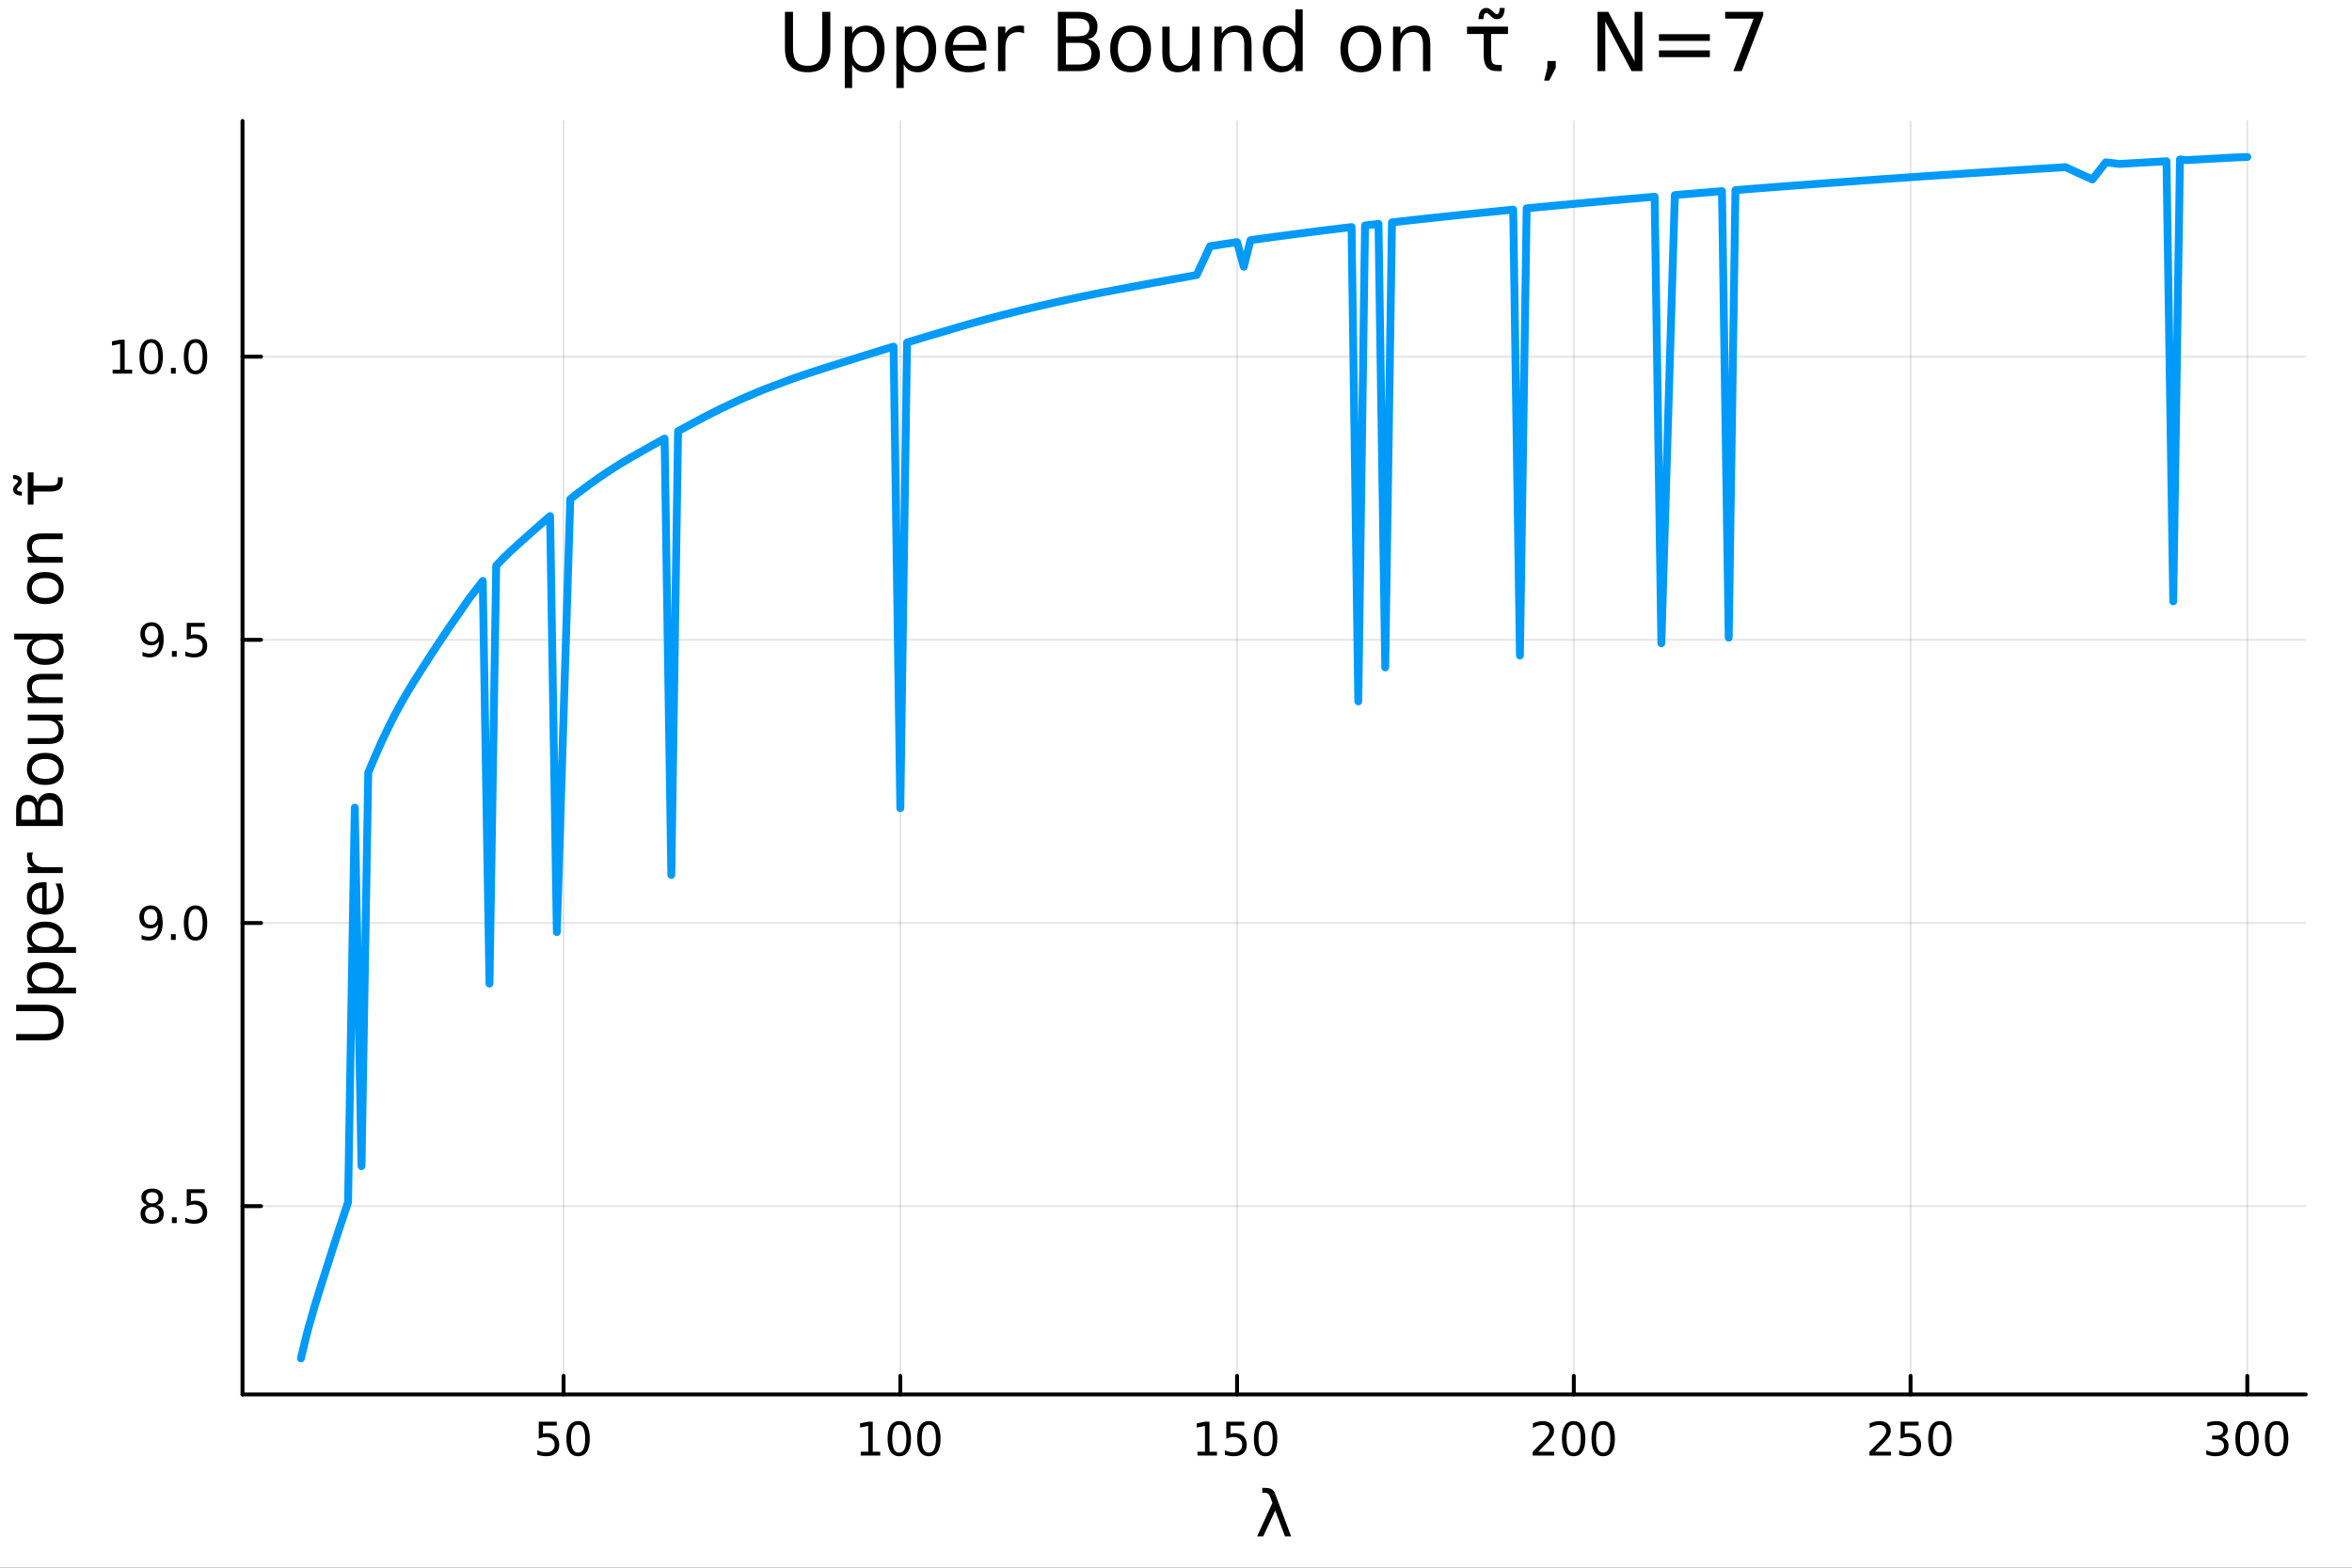 <?xml version="1.0" encoding="utf-8"?>
<svg xmlns="http://www.w3.org/2000/svg" xmlns:xlink="http://www.w3.org/1999/xlink" width="600" height="400" viewBox="0 0 2400 1600">
<rect x="0" y="0" width="2400" height="1600" fill="#333333" stroke="none"/>
<defs>
  <clipPath id="clip520">
    <rect x="0" y="0" width="2400" height="1600"/>
  </clipPath>
</defs>
<path clip-path="url(#clip520)" d="M0 1600 L2400 1600 L2400 8.88178e-14 L0 8.88178e-14  Z" fill="#ffffff" fill-rule="evenodd" fill-opacity="1"/>
<defs>
  <clipPath id="clip521">
    <rect x="480" y="0" width="1681" height="1600"/>
  </clipPath>
</defs>
<path clip-path="url(#clip520)" d="M247.459 1423.18 L2352.76 1423.18 L2352.76 123.472 L247.459 123.472  Z" fill="#ffffff" fill-rule="evenodd" fill-opacity="1"/>
<defs>
  <clipPath id="clip522">
    <rect x="247" y="123" width="2106" height="1301"/>
  </clipPath>
</defs>
<polyline clip-path="url(#clip522)" style="stroke:#000000; stroke-linecap:round; stroke-linejoin:round; stroke-width:2; stroke-opacity:0.1; fill:none" points="575.067,1423.18 575.067,123.472 "/>
<polyline clip-path="url(#clip522)" style="stroke:#000000; stroke-linecap:round; stroke-linejoin:round; stroke-width:2; stroke-opacity:0.1; fill:none" points="918.688,1423.18 918.688,123.472 "/>
<polyline clip-path="url(#clip522)" style="stroke:#000000; stroke-linecap:round; stroke-linejoin:round; stroke-width:2; stroke-opacity:0.1; fill:none" points="1262.31,1423.18 1262.31,123.472 "/>
<polyline clip-path="url(#clip522)" style="stroke:#000000; stroke-linecap:round; stroke-linejoin:round; stroke-width:2; stroke-opacity:0.1; fill:none" points="1605.93,1423.18 1605.93,123.472 "/>
<polyline clip-path="url(#clip522)" style="stroke:#000000; stroke-linecap:round; stroke-linejoin:round; stroke-width:2; stroke-opacity:0.1; fill:none" points="1949.55,1423.18 1949.55,123.472 "/>
<polyline clip-path="url(#clip522)" style="stroke:#000000; stroke-linecap:round; stroke-linejoin:round; stroke-width:2; stroke-opacity:0.1; fill:none" points="2293.17,1423.18 2293.17,123.472 "/>
<polyline clip-path="url(#clip522)" style="stroke:#000000; stroke-linecap:round; stroke-linejoin:round; stroke-width:2; stroke-opacity:0.1; fill:none" points="247.459,1231.01 2352.76,1231.01 "/>
<polyline clip-path="url(#clip522)" style="stroke:#000000; stroke-linecap:round; stroke-linejoin:round; stroke-width:2; stroke-opacity:0.1; fill:none" points="247.459,942.012 2352.76,942.012 "/>
<polyline clip-path="url(#clip522)" style="stroke:#000000; stroke-linecap:round; stroke-linejoin:round; stroke-width:2; stroke-opacity:0.1; fill:none" points="247.459,653.017 2352.76,653.017 "/>
<polyline clip-path="url(#clip522)" style="stroke:#000000; stroke-linecap:round; stroke-linejoin:round; stroke-width:2; stroke-opacity:0.1; fill:none" points="247.459,364.022 2352.76,364.022 "/>
<polyline clip-path="url(#clip520)" style="stroke:#000000; stroke-linecap:round; stroke-linejoin:round; stroke-width:4; stroke-opacity:1; fill:none" points="247.459,1423.18 2352.76,1423.18 "/>
<polyline clip-path="url(#clip520)" style="stroke:#000000; stroke-linecap:round; stroke-linejoin:round; stroke-width:4; stroke-opacity:1; fill:none" points="575.067,1423.18 575.067,1404.28 "/>
<polyline clip-path="url(#clip520)" style="stroke:#000000; stroke-linecap:round; stroke-linejoin:round; stroke-width:4; stroke-opacity:1; fill:none" points="918.688,1423.18 918.688,1404.28 "/>
<polyline clip-path="url(#clip520)" style="stroke:#000000; stroke-linecap:round; stroke-linejoin:round; stroke-width:4; stroke-opacity:1; fill:none" points="1262.31,1423.18 1262.31,1404.28 "/>
<polyline clip-path="url(#clip520)" style="stroke:#000000; stroke-linecap:round; stroke-linejoin:round; stroke-width:4; stroke-opacity:1; fill:none" points="1605.93,1423.18 1605.93,1404.28 "/>
<polyline clip-path="url(#clip520)" style="stroke:#000000; stroke-linecap:round; stroke-linejoin:round; stroke-width:4; stroke-opacity:1; fill:none" points="1949.55,1423.18 1949.55,1404.28 "/>
<polyline clip-path="url(#clip520)" style="stroke:#000000; stroke-linecap:round; stroke-linejoin:round; stroke-width:4; stroke-opacity:1; fill:none" points="2293.17,1423.18 2293.17,1404.28 "/>
<path clip-path="url(#clip520)" d="M549.766 1451.02 L568.123 1451.02 L568.123 1454.96 L554.049 1454.96 L554.049 1463.43 Q555.067 1463.08 556.086 1462.92 Q557.104 1462.73 558.123 1462.73 Q563.91 1462.73 567.289 1465.9 Q570.669 1469.08 570.669 1474.49 Q570.669 1480.07 567.197 1483.17 Q563.724 1486.25 557.405 1486.25 Q555.229 1486.25 552.961 1485.88 Q550.715 1485.51 548.308 1484.77 L548.308 1480.07 Q550.391 1481.2 552.613 1481.76 Q554.836 1482.32 557.312 1482.32 Q561.317 1482.32 563.655 1480.21 Q565.993 1478.1 565.993 1474.49 Q565.993 1470.88 563.655 1468.77 Q561.317 1466.67 557.312 1466.67 Q555.437 1466.67 553.562 1467.08 Q551.711 1467.5 549.766 1468.38 L549.766 1451.02 Z" fill="#000000" fill-rule="nonzero" fill-opacity="1" /><path clip-path="url(#clip520)" d="M589.882 1454.1 Q586.271 1454.1 584.442 1457.66 Q582.636 1461.2 582.636 1468.33 Q582.636 1475.44 584.442 1479.01 Q586.271 1482.55 589.882 1482.55 Q593.516 1482.55 595.322 1479.01 Q597.15 1475.44 597.15 1468.33 Q597.15 1461.2 595.322 1457.66 Q593.516 1454.1 589.882 1454.1 M589.882 1450.39 Q595.692 1450.39 598.747 1455 Q601.826 1459.58 601.826 1468.33 Q601.826 1477.06 598.747 1481.67 Q595.692 1486.25 589.882 1486.25 Q584.072 1486.25 580.993 1481.67 Q577.937 1477.06 577.937 1468.33 Q577.937 1459.58 580.993 1455 Q584.072 1450.39 589.882 1450.39 Z" fill="#000000" fill-rule="nonzero" fill-opacity="1" /><path clip-path="url(#clip520)" d="M878.295 1481.64 L885.934 1481.64 L885.934 1455.28 L877.623 1456.95 L877.623 1452.69 L885.887 1451.02 L890.563 1451.02 L890.563 1481.64 L898.202 1481.64 L898.202 1485.58 L878.295 1485.58 L878.295 1481.64 Z" fill="#000000" fill-rule="nonzero" fill-opacity="1" /><path clip-path="url(#clip520)" d="M917.646 1454.1 Q914.035 1454.1 912.207 1457.66 Q910.401 1461.2 910.401 1468.33 Q910.401 1475.44 912.207 1479.01 Q914.035 1482.55 917.646 1482.55 Q921.281 1482.55 923.086 1479.01 Q924.915 1475.44 924.915 1468.33 Q924.915 1461.2 923.086 1457.66 Q921.281 1454.1 917.646 1454.1 M917.646 1450.39 Q923.456 1450.39 926.512 1455 Q929.591 1459.58 929.591 1468.33 Q929.591 1477.06 926.512 1481.67 Q923.456 1486.25 917.646 1486.25 Q911.836 1486.25 908.757 1481.67 Q905.702 1477.06 905.702 1468.33 Q905.702 1459.58 908.757 1455 Q911.836 1450.39 917.646 1450.39 Z" fill="#000000" fill-rule="nonzero" fill-opacity="1" /><path clip-path="url(#clip520)" d="M947.808 1454.1 Q944.197 1454.1 942.368 1457.66 Q940.563 1461.2 940.563 1468.33 Q940.563 1475.44 942.368 1479.01 Q944.197 1482.55 947.808 1482.55 Q951.442 1482.55 953.248 1479.01 Q955.077 1475.44 955.077 1468.33 Q955.077 1461.2 953.248 1457.66 Q951.442 1454.1 947.808 1454.1 M947.808 1450.39 Q953.618 1450.39 956.674 1455 Q959.753 1459.58 959.753 1468.33 Q959.753 1477.06 956.674 1481.67 Q953.618 1486.25 947.808 1486.25 Q941.998 1486.25 938.919 1481.67 Q935.864 1477.06 935.864 1468.33 Q935.864 1459.58 938.919 1455 Q941.998 1450.39 947.808 1450.39 Z" fill="#000000" fill-rule="nonzero" fill-opacity="1" /><path clip-path="url(#clip520)" d="M1221.92 1481.64 L1229.55 1481.64 L1229.55 1455.28 L1221.24 1456.95 L1221.24 1452.69 L1229.51 1451.02 L1234.18 1451.02 L1234.18 1481.64 L1241.82 1481.64 L1241.82 1485.58 L1221.92 1485.58 L1221.92 1481.64 Z" fill="#000000" fill-rule="nonzero" fill-opacity="1" /><path clip-path="url(#clip520)" d="M1251.31 1451.02 L1269.67 1451.02 L1269.67 1454.96 L1255.6 1454.96 L1255.6 1463.43 Q1256.61 1463.08 1257.63 1462.92 Q1258.65 1462.73 1259.67 1462.73 Q1265.46 1462.73 1268.84 1465.9 Q1272.22 1469.08 1272.22 1474.49 Q1272.22 1480.07 1268.74 1483.17 Q1265.27 1486.25 1258.95 1486.25 Q1256.78 1486.25 1254.51 1485.88 Q1252.26 1485.51 1249.86 1484.77 L1249.86 1480.07 Q1251.94 1481.2 1254.16 1481.76 Q1256.38 1482.32 1258.86 1482.32 Q1262.86 1482.32 1265.2 1480.21 Q1267.54 1478.1 1267.54 1474.49 Q1267.54 1470.88 1265.2 1468.77 Q1262.86 1466.67 1258.86 1466.67 Q1256.98 1466.67 1255.11 1467.08 Q1253.26 1467.5 1251.31 1468.38 L1251.31 1451.02 Z" fill="#000000" fill-rule="nonzero" fill-opacity="1" /><path clip-path="url(#clip520)" d="M1291.43 1454.1 Q1287.82 1454.1 1285.99 1457.66 Q1284.18 1461.2 1284.18 1468.33 Q1284.18 1475.44 1285.99 1479.01 Q1287.82 1482.55 1291.43 1482.55 Q1295.06 1482.55 1296.87 1479.01 Q1298.7 1475.44 1298.7 1468.33 Q1298.7 1461.2 1296.87 1457.66 Q1295.06 1454.1 1291.43 1454.1 M1291.43 1450.39 Q1297.24 1450.39 1300.29 1455 Q1303.37 1459.58 1303.37 1468.33 Q1303.37 1477.06 1300.29 1481.67 Q1297.24 1486.25 1291.43 1486.25 Q1285.62 1486.25 1282.54 1481.67 Q1279.48 1477.06 1279.48 1468.33 Q1279.48 1459.58 1282.54 1455 Q1285.62 1450.39 1291.43 1450.39 Z" fill="#000000" fill-rule="nonzero" fill-opacity="1" /><path clip-path="url(#clip520)" d="M1569.62 1481.64 L1585.94 1481.64 L1585.94 1485.58 L1564 1485.58 L1564 1481.64 Q1566.66 1478.89 1571.24 1474.26 Q1575.85 1469.61 1577.03 1468.27 Q1579.28 1465.74 1580.15 1464.01 Q1581.06 1462.25 1581.06 1460.56 Q1581.06 1457.8 1579.11 1456.07 Q1577.19 1454.33 1574.09 1454.33 Q1571.89 1454.33 1569.44 1455.09 Q1567.01 1455.86 1564.23 1457.41 L1564.23 1452.69 Q1567.05 1451.55 1569.51 1450.97 Q1571.96 1450.39 1574 1450.39 Q1579.37 1450.39 1582.56 1453.08 Q1585.76 1455.77 1585.76 1460.26 Q1585.76 1462.39 1584.95 1464.31 Q1584.16 1466.2 1582.05 1468.8 Q1581.47 1469.47 1578.37 1472.69 Q1575.27 1475.88 1569.62 1481.64 Z" fill="#000000" fill-rule="nonzero" fill-opacity="1" /><path clip-path="url(#clip520)" d="M1605.76 1454.1 Q1602.15 1454.1 1600.32 1457.66 Q1598.51 1461.2 1598.51 1468.33 Q1598.51 1475.44 1600.32 1479.01 Q1602.15 1482.55 1605.76 1482.55 Q1609.39 1482.55 1611.2 1479.01 Q1613.02 1475.44 1613.02 1468.33 Q1613.02 1461.2 1611.2 1457.66 Q1609.39 1454.1 1605.76 1454.1 M1605.76 1450.39 Q1611.57 1450.39 1614.62 1455 Q1617.7 1459.58 1617.7 1468.33 Q1617.7 1477.06 1614.62 1481.67 Q1611.57 1486.25 1605.76 1486.25 Q1599.95 1486.25 1596.87 1481.67 Q1593.81 1477.06 1593.81 1468.33 Q1593.81 1459.58 1596.87 1455 Q1599.95 1450.39 1605.76 1450.39 Z" fill="#000000" fill-rule="nonzero" fill-opacity="1" /><path clip-path="url(#clip520)" d="M1635.92 1454.1 Q1632.31 1454.1 1630.48 1457.66 Q1628.67 1461.2 1628.67 1468.33 Q1628.67 1475.44 1630.48 1479.01 Q1632.31 1482.55 1635.92 1482.55 Q1639.55 1482.55 1641.36 1479.01 Q1643.19 1475.44 1643.19 1468.33 Q1643.19 1461.2 1641.36 1457.66 Q1639.55 1454.1 1635.92 1454.1 M1635.92 1450.39 Q1641.73 1450.39 1644.78 1455 Q1647.86 1459.58 1647.86 1468.33 Q1647.86 1477.06 1644.78 1481.67 Q1641.73 1486.25 1635.92 1486.25 Q1630.11 1486.25 1627.03 1481.67 Q1623.97 1477.06 1623.97 1468.33 Q1623.97 1459.58 1627.03 1455 Q1630.11 1450.39 1635.92 1450.39 Z" fill="#000000" fill-rule="nonzero" fill-opacity="1" /><path clip-path="url(#clip520)" d="M1913.24 1481.64 L1929.56 1481.64 L1929.56 1485.58 L1907.62 1485.58 L1907.62 1481.64 Q1910.28 1478.89 1914.86 1474.26 Q1919.47 1469.61 1920.65 1468.27 Q1922.9 1465.74 1923.78 1464.01 Q1924.68 1462.25 1924.68 1460.56 Q1924.68 1457.8 1922.73 1456.07 Q1920.81 1454.33 1917.71 1454.33 Q1915.51 1454.33 1913.06 1455.09 Q1910.63 1455.86 1907.85 1457.41 L1907.85 1452.69 Q1910.67 1451.55 1913.13 1450.97 Q1915.58 1450.39 1917.62 1450.39 Q1922.99 1450.39 1926.18 1453.08 Q1929.38 1455.77 1929.38 1460.26 Q1929.38 1462.39 1928.57 1464.31 Q1927.78 1466.2 1925.67 1468.8 Q1925.1 1469.47 1921.99 1472.69 Q1918.89 1475.88 1913.24 1481.64 Z" fill="#000000" fill-rule="nonzero" fill-opacity="1" /><path clip-path="url(#clip520)" d="M1939.42 1451.02 L1957.78 1451.02 L1957.78 1454.96 L1943.71 1454.96 L1943.71 1463.43 Q1944.72 1463.08 1945.74 1462.92 Q1946.76 1462.73 1947.78 1462.73 Q1953.57 1462.73 1956.95 1465.9 Q1960.33 1469.08 1960.33 1474.49 Q1960.33 1480.07 1956.85 1483.17 Q1953.38 1486.25 1947.06 1486.25 Q1944.89 1486.25 1942.62 1485.88 Q1940.37 1485.51 1937.97 1484.77 L1937.97 1480.07 Q1940.05 1481.2 1942.27 1481.76 Q1944.49 1482.32 1946.97 1482.32 Q1950.97 1482.32 1953.31 1480.21 Q1955.65 1478.1 1955.65 1474.49 Q1955.65 1470.88 1953.31 1468.77 Q1950.97 1466.67 1946.97 1466.67 Q1945.1 1466.67 1943.22 1467.08 Q1941.37 1467.5 1939.42 1468.38 L1939.42 1451.02 Z" fill="#000000" fill-rule="nonzero" fill-opacity="1" /><path clip-path="url(#clip520)" d="M1979.54 1454.1 Q1975.93 1454.1 1974.1 1457.66 Q1972.29 1461.2 1972.29 1468.33 Q1972.29 1475.44 1974.1 1479.01 Q1975.93 1482.55 1979.54 1482.55 Q1983.17 1482.55 1984.98 1479.01 Q1986.81 1475.44 1986.81 1468.33 Q1986.81 1461.2 1984.98 1457.66 Q1983.17 1454.1 1979.54 1454.1 M1979.54 1450.39 Q1985.35 1450.39 1988.4 1455 Q1991.48 1459.58 1991.48 1468.33 Q1991.48 1477.06 1988.4 1481.67 Q1985.35 1486.25 1979.54 1486.25 Q1973.73 1486.25 1970.65 1481.67 Q1967.59 1477.06 1967.59 1468.33 Q1967.59 1459.58 1970.65 1455 Q1973.73 1450.39 1979.54 1450.39 Z" fill="#000000" fill-rule="nonzero" fill-opacity="1" /><path clip-path="url(#clip520)" d="M2266.93 1466.95 Q2270.29 1467.66 2272.17 1469.93 Q2274.06 1472.2 2274.06 1475.53 Q2274.06 1480.65 2270.54 1483.45 Q2267.03 1486.25 2260.54 1486.25 Q2258.37 1486.25 2256.05 1485.81 Q2253.76 1485.39 2251.31 1484.54 L2251.31 1480.02 Q2253.25 1481.16 2255.57 1481.74 Q2257.88 1482.32 2260.41 1482.32 Q2264.8 1482.32 2267.1 1480.58 Q2269.41 1478.84 2269.41 1475.53 Q2269.41 1472.48 2267.26 1470.77 Q2265.13 1469.03 2261.31 1469.03 L2257.28 1469.03 L2257.28 1465.19 L2261.49 1465.19 Q2264.94 1465.19 2266.77 1463.82 Q2268.6 1462.43 2268.6 1459.84 Q2268.6 1457.18 2266.7 1455.77 Q2264.83 1454.33 2261.31 1454.33 Q2259.39 1454.33 2257.19 1454.75 Q2254.99 1455.16 2252.35 1456.04 L2252.35 1451.88 Q2255.01 1451.14 2257.33 1450.77 Q2259.67 1450.39 2261.73 1450.39 Q2267.05 1450.39 2270.15 1452.83 Q2273.25 1455.23 2273.25 1459.35 Q2273.25 1462.22 2271.61 1464.21 Q2269.97 1466.18 2266.93 1466.95 Z" fill="#000000" fill-rule="nonzero" fill-opacity="1" /><path clip-path="url(#clip520)" d="M2292.93 1454.1 Q2289.32 1454.1 2287.49 1457.66 Q2285.68 1461.2 2285.68 1468.33 Q2285.68 1475.44 2287.49 1479.01 Q2289.32 1482.55 2292.93 1482.55 Q2296.56 1482.55 2298.37 1479.01 Q2300.2 1475.44 2300.2 1468.33 Q2300.2 1461.2 2298.37 1457.66 Q2296.56 1454.1 2292.93 1454.1 M2292.93 1450.39 Q2298.74 1450.39 2301.79 1455 Q2304.87 1459.58 2304.87 1468.33 Q2304.87 1477.06 2301.79 1481.67 Q2298.74 1486.25 2292.93 1486.25 Q2287.12 1486.25 2284.04 1481.67 Q2280.98 1477.06 2280.98 1468.33 Q2280.98 1459.58 2284.04 1455 Q2287.12 1450.39 2292.93 1450.39 Z" fill="#000000" fill-rule="nonzero" fill-opacity="1" /><path clip-path="url(#clip520)" d="M2323.09 1454.1 Q2319.48 1454.1 2317.65 1457.66 Q2315.85 1461.2 2315.85 1468.33 Q2315.85 1475.44 2317.65 1479.01 Q2319.48 1482.55 2323.09 1482.55 Q2326.73 1482.55 2328.53 1479.01 Q2330.36 1475.44 2330.36 1468.33 Q2330.36 1461.2 2328.53 1457.66 Q2326.73 1454.1 2323.09 1454.1 M2323.09 1450.39 Q2328.9 1450.39 2331.96 1455 Q2335.04 1459.58 2335.04 1468.33 Q2335.04 1477.06 2331.96 1481.67 Q2328.9 1486.25 2323.09 1486.25 Q2317.28 1486.25 2314.2 1481.67 Q2311.15 1477.06 2311.15 1468.33 Q2311.15 1459.58 2314.2 1455 Q2317.28 1450.39 2323.09 1450.39 Z" fill="#000000" fill-rule="nonzero" fill-opacity="1" /><path clip-path="url(#clip520)" d="M1301 1524.09 L1317.45 1568.04 L1311.25 1568.04 L1301.25 1541.69 L1288.97 1568.04 L1282.76 1568.04 L1298.39 1533.86 L1296.03 1527.56 Q1294.54 1523.55 1291.13 1523.55 L1288.08 1523.55 L1288.08 1518.52 L1291.8 1518.58 Q1298.99 1518.68 1301 1524.09 Z" fill="#000000" fill-rule="nonzero" fill-opacity="1" /><polyline clip-path="url(#clip520)" style="stroke:#000000; stroke-linecap:round; stroke-linejoin:round; stroke-width:4; stroke-opacity:1; fill:none" points="247.459,1423.18 247.459,123.472 "/>
<polyline clip-path="url(#clip520)" style="stroke:#000000; stroke-linecap:round; stroke-linejoin:round; stroke-width:4; stroke-opacity:1; fill:none" points="247.459,1231.01 266.356,1231.01 "/>
<polyline clip-path="url(#clip520)" style="stroke:#000000; stroke-linecap:round; stroke-linejoin:round; stroke-width:4; stroke-opacity:1; fill:none" points="247.459,942.012 266.356,942.012 "/>
<polyline clip-path="url(#clip520)" style="stroke:#000000; stroke-linecap:round; stroke-linejoin:round; stroke-width:4; stroke-opacity:1; fill:none" points="247.459,653.017 266.356,653.017 "/>
<polyline clip-path="url(#clip520)" style="stroke:#000000; stroke-linecap:round; stroke-linejoin:round; stroke-width:4; stroke-opacity:1; fill:none" points="247.459,364.022 266.356,364.022 "/>
<path clip-path="url(#clip520)" d="M155.278 1231.87 Q151.945 1231.87 150.024 1233.66 Q148.126 1235.44 148.126 1238.56 Q148.126 1241.69 150.024 1243.47 Q151.945 1245.25 155.278 1245.25 Q158.612 1245.25 160.533 1243.47 Q162.454 1241.67 162.454 1238.56 Q162.454 1235.44 160.533 1233.66 Q158.635 1231.87 155.278 1231.87 M150.603 1229.88 Q147.593 1229.14 145.904 1227.08 Q144.237 1225.02 144.237 1222.06 Q144.237 1217.92 147.177 1215.51 Q150.14 1213.1 155.278 1213.1 Q160.44 1213.1 163.38 1215.51 Q166.32 1217.92 166.32 1222.06 Q166.32 1225.02 164.63 1227.08 Q162.964 1229.14 159.978 1229.88 Q163.357 1230.67 165.232 1232.96 Q167.13 1235.25 167.13 1238.56 Q167.13 1243.59 164.052 1246.27 Q160.996 1248.96 155.278 1248.96 Q149.561 1248.96 146.482 1246.27 Q143.427 1243.59 143.427 1238.56 Q143.427 1235.25 145.325 1232.96 Q147.223 1230.67 150.603 1229.88 M148.89 1222.5 Q148.89 1225.18 150.556 1226.69 Q152.246 1228.19 155.278 1228.19 Q158.288 1228.19 159.978 1226.69 Q161.69 1225.18 161.69 1222.5 Q161.69 1219.81 159.978 1218.31 Q158.288 1216.81 155.278 1216.81 Q152.246 1216.81 150.556 1218.31 Q148.89 1219.81 148.89 1222.5 Z" fill="#000000" fill-rule="nonzero" fill-opacity="1" /><path clip-path="url(#clip520)" d="M175.44 1242.41 L180.325 1242.41 L180.325 1248.29 L175.44 1248.29 L175.44 1242.41 Z" fill="#000000" fill-rule="nonzero" fill-opacity="1" /><path clip-path="url(#clip520)" d="M190.556 1213.73 L208.912 1213.73 L208.912 1217.66 L194.838 1217.66 L194.838 1226.13 Q195.857 1225.79 196.875 1225.62 Q197.894 1225.44 198.912 1225.44 Q204.699 1225.44 208.079 1228.61 Q211.459 1231.78 211.459 1237.2 Q211.459 1242.78 207.987 1245.88 Q204.514 1248.96 198.195 1248.96 Q196.019 1248.96 193.75 1248.59 Q191.505 1248.22 189.098 1247.48 L189.098 1242.78 Q191.181 1243.91 193.403 1244.47 Q195.625 1245.02 198.102 1245.02 Q202.107 1245.02 204.445 1242.92 Q206.783 1240.81 206.783 1237.2 Q206.783 1233.59 204.445 1231.48 Q202.107 1229.37 198.102 1229.37 Q196.227 1229.37 194.352 1229.79 Q192.5 1230.21 190.556 1231.09 L190.556 1213.73 Z" fill="#000000" fill-rule="nonzero" fill-opacity="1" /><path clip-path="url(#clip520)" d="M144.422 958.574 L144.422 954.315 Q146.181 955.148 147.987 955.588 Q149.792 956.028 151.528 956.028 Q156.158 956.028 158.589 952.926 Q161.042 949.801 161.39 943.459 Q160.047 945.449 157.987 946.514 Q155.927 947.579 153.427 947.579 Q148.241 947.579 145.209 944.454 Q142.2 941.306 142.2 935.866 Q142.2 930.542 145.348 927.324 Q148.496 924.107 153.728 924.107 Q159.723 924.107 162.871 928.713 Q166.042 933.297 166.042 942.047 Q166.042 950.218 162.153 955.102 Q158.288 959.963 151.737 959.963 Q149.978 959.963 148.172 959.616 Q146.366 959.269 144.422 958.574 M153.728 943.922 Q156.876 943.922 158.704 941.769 Q160.556 939.616 160.556 935.866 Q160.556 932.139 158.704 929.986 Q156.876 927.811 153.728 927.811 Q150.579 927.811 148.728 929.986 Q146.899 932.139 146.899 935.866 Q146.899 939.616 148.728 941.769 Q150.579 943.922 153.728 943.922 Z" fill="#000000" fill-rule="nonzero" fill-opacity="1" /><path clip-path="url(#clip520)" d="M174.445 953.412 L179.329 953.412 L179.329 959.292 L174.445 959.292 L174.445 953.412 Z" fill="#000000" fill-rule="nonzero" fill-opacity="1" /><path clip-path="url(#clip520)" d="M199.514 927.811 Q195.903 927.811 194.075 931.375 Q192.269 934.917 192.269 942.047 Q192.269 949.153 194.075 952.718 Q195.903 956.259 199.514 956.259 Q203.149 956.259 204.954 952.718 Q206.783 949.153 206.783 942.047 Q206.783 934.917 204.954 931.375 Q203.149 927.811 199.514 927.811 M199.514 924.107 Q205.324 924.107 208.38 928.713 Q211.459 933.297 211.459 942.047 Q211.459 950.773 208.38 955.38 Q205.324 959.963 199.514 959.963 Q193.704 959.963 190.625 955.38 Q187.57 950.773 187.57 942.047 Q187.57 933.297 190.625 928.713 Q193.704 924.107 199.514 924.107 Z" fill="#000000" fill-rule="nonzero" fill-opacity="1" /><path clip-path="url(#clip520)" d="M145.417 669.579 L145.417 665.32 Q147.177 666.154 148.982 666.593 Q150.788 667.033 152.524 667.033 Q157.153 667.033 159.584 663.931 Q162.038 660.806 162.385 654.464 Q161.042 656.455 158.982 657.519 Q156.922 658.584 154.422 658.584 Q149.237 658.584 146.204 655.459 Q143.195 652.311 143.195 646.871 Q143.195 641.547 146.343 638.33 Q149.491 635.112 154.723 635.112 Q160.718 635.112 163.866 639.719 Q167.038 644.302 167.038 653.052 Q167.038 661.223 163.149 666.107 Q159.283 670.968 152.732 670.968 Q150.973 670.968 149.167 670.621 Q147.362 670.274 145.417 669.579 M154.723 654.927 Q157.871 654.927 159.7 652.774 Q161.552 650.621 161.552 646.871 Q161.552 643.144 159.7 640.992 Q157.871 638.816 154.723 638.816 Q151.575 638.816 149.723 640.992 Q147.894 643.144 147.894 646.871 Q147.894 650.621 149.723 652.774 Q151.575 654.927 154.723 654.927 Z" fill="#000000" fill-rule="nonzero" fill-opacity="1" /><path clip-path="url(#clip520)" d="M175.44 664.417 L180.325 664.417 L180.325 670.297 L175.44 670.297 L175.44 664.417 Z" fill="#000000" fill-rule="nonzero" fill-opacity="1" /><path clip-path="url(#clip520)" d="M190.556 635.737 L208.912 635.737 L208.912 639.672 L194.838 639.672 L194.838 648.144 Q195.857 647.797 196.875 647.635 Q197.894 647.45 198.912 647.45 Q204.699 647.45 208.079 650.621 Q211.459 653.793 211.459 659.209 Q211.459 664.788 207.987 667.89 Q204.514 670.968 198.195 670.968 Q196.019 670.968 193.75 670.598 Q191.505 670.228 189.098 669.487 L189.098 664.788 Q191.181 665.922 193.403 666.478 Q195.625 667.033 198.102 667.033 Q202.107 667.033 204.445 664.927 Q206.783 662.82 206.783 659.209 Q206.783 655.598 204.445 653.492 Q202.107 651.385 198.102 651.385 Q196.227 651.385 194.352 651.802 Q192.5 652.218 190.556 653.098 L190.556 635.737 Z" fill="#000000" fill-rule="nonzero" fill-opacity="1" /><path clip-path="url(#clip520)" d="M114.931 377.367 L122.57 377.367 L122.57 351.002 L114.26 352.668 L114.26 348.409 L122.524 346.742 L127.2 346.742 L127.2 377.367 L134.839 377.367 L134.839 381.302 L114.931 381.302 L114.931 377.367 Z" fill="#000000" fill-rule="nonzero" fill-opacity="1" /><path clip-path="url(#clip520)" d="M154.283 349.821 Q150.672 349.821 148.843 353.386 Q147.038 356.927 147.038 364.057 Q147.038 371.163 148.843 374.728 Q150.672 378.27 154.283 378.27 Q157.917 378.27 159.723 374.728 Q161.552 371.163 161.552 364.057 Q161.552 356.927 159.723 353.386 Q157.917 349.821 154.283 349.821 M154.283 346.117 Q160.093 346.117 163.149 350.724 Q166.227 355.307 166.227 364.057 Q166.227 372.784 163.149 377.39 Q160.093 381.974 154.283 381.974 Q148.473 381.974 145.394 377.39 Q142.339 372.784 142.339 364.057 Q142.339 355.307 145.394 350.724 Q148.473 346.117 154.283 346.117 Z" fill="#000000" fill-rule="nonzero" fill-opacity="1" /><path clip-path="url(#clip520)" d="M174.445 375.423 L179.329 375.423 L179.329 381.302 L174.445 381.302 L174.445 375.423 Z" fill="#000000" fill-rule="nonzero" fill-opacity="1" /><path clip-path="url(#clip520)" d="M199.514 349.821 Q195.903 349.821 194.075 353.386 Q192.269 356.927 192.269 364.057 Q192.269 371.163 194.075 374.728 Q195.903 378.27 199.514 378.27 Q203.149 378.27 204.954 374.728 Q206.783 371.163 206.783 364.057 Q206.783 356.927 204.954 353.386 Q203.149 349.821 199.514 349.821 M199.514 346.117 Q205.324 346.117 208.38 350.724 Q211.459 355.307 211.459 364.057 Q211.459 372.784 208.38 377.39 Q205.324 381.974 199.514 381.974 Q193.704 381.974 190.625 377.39 Q187.57 372.784 187.57 364.057 Q187.57 355.307 190.625 350.724 Q193.704 346.117 199.514 346.117 Z" fill="#000000" fill-rule="nonzero" fill-opacity="1" /><path clip-path="url(#clip520)" d="M16.484 1061.85 L16.484 1055.39 L45.353 1055.39 Q52.992 1055.39 56.365 1052.62 Q59.707 1049.85 59.707 1043.65 Q59.707 1037.47 56.365 1034.7 Q52.992 1031.93 45.353 1031.93 L16.484 1031.93 L16.484 1025.47 L46.148 1025.47 Q55.442 1025.47 60.185 1030.09 Q64.927 1034.67 64.927 1043.65 Q64.927 1052.65 60.185 1057.27 Q55.442 1061.85 46.148 1061.85 L16.484 1061.85 Z" fill="#000000" fill-rule="nonzero" fill-opacity="1" /><path clip-path="url(#clip520)" d="M58.657 1008 L77.563 1008 L77.563 1013.89 L28.356 1013.89 L28.356 1008 L33.767 1008 Q30.584 1006.15 29.056 1003.35 Q27.497 1000.52 27.497 996.603 Q27.497 990.11 32.653 986.068 Q37.809 981.994 46.212 981.994 Q54.615 981.994 59.771 986.068 Q64.927 990.11 64.927 996.603 Q64.927 1000.52 63.399 1003.35 Q61.84 1006.15 58.657 1008 M46.212 988.073 Q39.751 988.073 36.09 990.747 Q32.398 993.388 32.398 998.035 Q32.398 1002.68 36.09 1005.36 Q39.751 1008 46.212 1008 Q52.673 1008 56.365 1005.36 Q60.026 1002.68 60.026 998.035 Q60.026 993.388 56.365 990.747 Q52.673 988.073 46.212 988.073 Z" fill="#000000" fill-rule="nonzero" fill-opacity="1" /><path clip-path="url(#clip520)" d="M58.657 966.621 L77.563 966.621 L77.563 972.509 L28.356 972.509 L28.356 966.621 L33.767 966.621 Q30.584 964.775 29.056 961.974 Q27.497 959.141 27.497 955.226 Q27.497 948.733 32.653 944.691 Q37.809 940.617 46.212 940.617 Q54.615 940.617 59.771 944.691 Q64.927 948.733 64.927 955.226 Q64.927 959.141 63.399 961.974 Q61.84 964.775 58.657 966.621 M46.212 946.696 Q39.751 946.696 36.09 949.37 Q32.398 952.011 32.398 956.658 Q32.398 961.305 36.09 963.979 Q39.751 966.621 46.212 966.621 Q52.673 966.621 56.365 963.979 Q60.026 961.305 60.026 956.658 Q60.026 952.011 56.365 949.37 Q52.673 946.696 46.212 946.696 Z" fill="#000000" fill-rule="nonzero" fill-opacity="1" /><path clip-path="url(#clip520)" d="M44.716 900.417 L47.581 900.417 L47.581 927.344 Q53.628 926.962 56.811 923.716 Q59.962 920.437 59.962 914.613 Q59.962 911.239 59.134 908.088 Q58.307 904.905 56.652 901.786 L62.19 901.786 Q63.527 904.937 64.227 908.247 Q64.927 911.557 64.927 914.963 Q64.927 923.493 59.962 928.49 Q54.997 933.455 46.53 933.455 Q37.777 933.455 32.653 928.745 Q27.497 924.002 27.497 915.981 Q27.497 908.788 32.144 904.619 Q36.759 900.417 44.716 900.417 M42.997 906.274 Q38.191 906.337 35.327 908.979 Q32.462 911.589 32.462 915.918 Q32.462 920.819 35.231 923.779 Q38 926.708 43.029 927.153 L42.997 906.274 Z" fill="#000000" fill-rule="nonzero" fill-opacity="1" /><path clip-path="url(#clip520)" d="M33.831 870.148 Q33.258 871.135 33.003 872.313 Q32.717 873.459 32.717 874.859 Q32.717 879.824 35.963 882.498 Q39.178 885.14 45.225 885.14 L64.004 885.14 L64.004 891.028 L28.356 891.028 L28.356 885.14 L33.894 885.14 Q30.648 883.294 29.088 880.334 Q27.497 877.373 27.497 873.14 Q27.497 872.536 27.592 871.803 Q27.656 871.071 27.815 870.18 L33.831 870.148 Z" fill="#000000" fill-rule="nonzero" fill-opacity="1" /><path clip-path="url(#clip520)" d="M41.31 836.601 L58.721 836.601 L58.721 826.289 Q58.721 821.101 56.588 818.618 Q54.424 816.104 50 816.104 Q45.544 816.104 43.443 818.618 Q41.31 821.101 41.31 826.289 L41.31 836.601 M21.768 836.601 L36.09 836.601 L36.09 827.084 Q36.09 822.374 34.34 820.082 Q32.558 817.759 28.929 817.759 Q25.332 817.759 23.55 820.082 Q21.768 822.374 21.768 827.084 L21.768 836.601 M16.484 843.03 L16.484 826.607 Q16.484 819.255 19.54 815.276 Q22.595 811.297 28.229 811.297 Q32.589 811.297 35.167 813.334 Q37.746 815.371 38.382 819.318 Q39.401 814.576 42.647 811.966 Q45.862 809.324 50.7 809.324 Q57.066 809.324 60.535 813.653 Q64.004 817.981 64.004 825.97 L64.004 843.03 L16.484 843.03 Z" fill="#000000" fill-rule="nonzero" fill-opacity="1" /><path clip-path="url(#clip520)" d="M32.462 784.752 Q32.462 789.463 36.154 792.2 Q39.815 794.938 46.212 794.938 Q52.609 794.938 56.302 792.232 Q59.962 789.495 59.962 784.752 Q59.962 780.074 56.27 777.336 Q52.578 774.599 46.212 774.599 Q39.878 774.599 36.186 777.336 Q32.462 780.074 32.462 784.752 M27.497 784.752 Q27.497 777.114 32.462 772.753 Q37.427 768.393 46.212 768.393 Q54.965 768.393 59.962 772.753 Q64.927 777.114 64.927 784.752 Q64.927 792.423 59.962 796.784 Q54.965 801.112 46.212 801.112 Q37.427 801.112 32.462 796.784 Q27.497 792.423 27.497 784.752 Z" fill="#000000" fill-rule="nonzero" fill-opacity="1" /><path clip-path="url(#clip520)" d="M49.936 759.29 L28.356 759.29 L28.356 753.433 L49.713 753.433 Q54.774 753.433 57.32 751.46 Q59.835 749.486 59.835 745.54 Q59.835 740.797 56.811 738.06 Q53.787 735.291 48.567 735.291 L28.356 735.291 L28.356 729.434 L64.004 729.434 L64.004 735.291 L58.53 735.291 Q61.776 737.423 63.368 740.256 Q64.927 743.057 64.927 746.781 Q64.927 752.924 61.108 756.107 Q57.288 759.29 49.936 759.29 M27.497 744.553 L27.497 744.553 Z" fill="#000000" fill-rule="nonzero" fill-opacity="1" /><path clip-path="url(#clip520)" d="M42.488 687.739 L64.004 687.739 L64.004 693.596 L42.679 693.596 Q37.618 693.596 35.104 695.569 Q32.589 697.542 32.589 701.489 Q32.589 706.231 35.613 708.969 Q38.637 711.706 43.857 711.706 L64.004 711.706 L64.004 717.594 L28.356 717.594 L28.356 711.706 L33.894 711.706 Q30.68 709.605 29.088 706.773 Q27.497 703.908 27.497 700.184 Q27.497 694.041 31.316 690.89 Q35.104 687.739 42.488 687.739 Z" fill="#000000" fill-rule="nonzero" fill-opacity="1" /><path clip-path="url(#clip520)" d="M33.767 652.6 L14.479 652.6 L14.479 646.744 L64.004 646.744 L64.004 652.6 L58.657 652.6 Q61.84 654.446 63.399 657.279 Q64.927 660.08 64.927 664.027 Q64.927 670.488 59.771 674.562 Q54.615 678.604 46.212 678.604 Q37.809 678.604 32.653 674.562 Q27.497 670.488 27.497 664.027 Q27.497 660.08 29.056 657.279 Q30.584 654.446 33.767 652.6 M46.212 672.557 Q52.673 672.557 56.365 669.915 Q60.026 667.241 60.026 662.595 Q60.026 657.948 56.365 655.274 Q52.673 652.6 46.212 652.6 Q39.751 652.6 36.09 655.274 Q32.398 657.948 32.398 662.595 Q32.398 667.241 36.09 669.915 Q39.751 672.557 46.212 672.557 Z" fill="#000000" fill-rule="nonzero" fill-opacity="1" /><path clip-path="url(#clip520)" d="M32.462 600.147 Q32.462 604.858 36.154 607.595 Q39.815 610.332 46.212 610.332 Q52.609 610.332 56.302 607.627 Q59.962 604.889 59.962 600.147 Q59.962 595.468 56.27 592.731 Q52.578 589.994 46.212 589.994 Q39.878 589.994 36.186 592.731 Q32.462 595.468 32.462 600.147 M27.497 600.147 Q27.497 592.508 32.462 588.148 Q37.427 583.787 46.212 583.787 Q54.965 583.787 59.962 588.148 Q64.927 592.508 64.927 600.147 Q64.927 607.818 59.962 612.178 Q54.965 616.507 46.212 616.507 Q37.427 616.507 32.462 612.178 Q27.497 607.818 27.497 600.147 Z" fill="#000000" fill-rule="nonzero" fill-opacity="1" /><path clip-path="url(#clip520)" d="M42.488 544.447 L64.004 544.447 L64.004 550.303 L42.679 550.303 Q37.618 550.303 35.104 552.277 Q32.589 554.25 32.589 558.197 Q32.589 562.939 35.613 565.677 Q38.637 568.414 43.857 568.414 L64.004 568.414 L64.004 574.302 L28.356 574.302 L28.356 568.414 L33.894 568.414 Q30.68 566.313 29.088 563.48 Q27.497 560.616 27.497 556.892 Q27.497 550.749 31.316 547.598 Q35.104 544.447 42.488 544.447 Z" fill="#000000" fill-rule="nonzero" fill-opacity="1" /><path clip-path="url(#clip520)" d="M57.511 494.572 Q59.039 493.426 59.039 489.988 L59.039 487.156 L64.004 487.156 L64.004 490.689 Q64.004 496.418 60.949 499.028 Q57.829 501.638 51.082 501.638 L34.213 501.638 L34.213 515.006 L28.356 515.006 L28.356 482.127 L34.213 482.127 L34.213 495.654 L51.432 495.654 Q56.047 495.654 57.511 494.572 Z" fill="#000000" fill-rule="nonzero" fill-opacity="1" /><path clip-path="url(#clip520)" d="M20.399 495.431 L18.648 497.245 Q18.012 497.946 17.726 498.455 Q17.407 498.996 17.407 499.41 Q17.407 500.619 18.585 501.192 Q19.731 501.765 22.341 501.829 L22.341 505.807 Q18.044 505.744 15.72 504.12 Q13.365 502.497 13.365 499.601 Q13.365 498.391 13.811 497.373 Q14.256 496.354 15.306 495.176 L17.057 493.362 Q17.694 492.662 18.012 492.121 Q18.298 491.612 18.298 491.198 Q18.298 489.988 17.153 489.415 Q15.975 488.843 13.365 488.779 L13.365 484.8 Q17.662 484.864 20.017 486.487 Q22.341 488.11 22.341 491.007 Q22.341 492.216 21.895 493.235 Q21.449 494.253 20.399 495.431 Z" fill="#000000" fill-rule="nonzero" fill-opacity="1" /><path clip-path="url(#clip520)" d="M800.975 12.096 L809.198 12.096 L809.198 48.838 Q809.198 58.56 812.723 62.854 Q816.247 67.107 824.146 67.107 Q832.005 67.107 835.529 62.854 Q839.054 58.56 839.054 48.838 L839.054 12.096 L847.277 12.096 L847.277 49.85 Q847.277 61.679 841.403 67.715 Q835.57 73.751 824.146 73.751 Q812.682 73.751 806.808 67.715 Q800.975 61.679 800.975 49.85 L800.975 12.096 Z" fill="#000000" fill-rule="nonzero" fill-opacity="1" /><path clip-path="url(#clip520)" d="M869.516 65.77 L869.516 89.833 L862.022 89.833 L862.022 27.206 L869.516 27.206 L869.516 34.092 Q871.866 30.041 875.431 28.097 Q879.036 26.112 884.019 26.112 Q892.283 26.112 897.427 32.675 Q902.612 39.237 902.612 49.931 Q902.612 60.626 897.427 67.188 Q892.283 73.751 884.019 73.751 Q879.036 73.751 875.431 71.806 Q871.866 69.821 869.516 65.77 M894.875 49.931 Q894.875 41.708 891.472 37.05 Q888.11 32.35 882.196 32.35 Q876.281 32.35 872.879 37.05 Q869.516 41.708 869.516 49.931 Q869.516 58.155 872.879 62.854 Q876.281 67.512 882.196 67.512 Q888.11 67.512 891.472 62.854 Q894.875 58.155 894.875 49.931 Z" fill="#000000" fill-rule="nonzero" fill-opacity="1" /><path clip-path="url(#clip520)" d="M922.178 65.77 L922.178 89.833 L914.684 89.833 L914.684 27.206 L922.178 27.206 L922.178 34.092 Q924.528 30.041 928.093 28.097 Q931.698 26.112 936.68 26.112 Q944.944 26.112 950.089 32.675 Q955.274 39.237 955.274 49.931 Q955.274 60.626 950.089 67.188 Q944.944 73.751 936.68 73.751 Q931.698 73.751 928.093 71.806 Q924.528 69.821 922.178 65.77 M947.537 49.931 Q947.537 41.708 944.134 37.05 Q940.772 32.35 934.858 32.35 Q928.943 32.35 925.54 37.05 Q922.178 41.708 922.178 49.931 Q922.178 58.155 925.54 62.854 Q928.943 67.512 934.858 67.512 Q940.772 67.512 944.134 62.854 Q947.537 58.155 947.537 49.931 Z" fill="#000000" fill-rule="nonzero" fill-opacity="1" /><path clip-path="url(#clip520)" d="M1006.44 48.028 L1006.44 51.673 L972.166 51.673 Q972.652 59.37 976.784 63.421 Q980.957 67.431 988.37 67.431 Q992.664 67.431 996.674 66.378 Q1000.73 65.325 1004.7 63.218 L1004.7 70.267 Q1000.68 71.968 996.472 72.86 Q992.259 73.751 987.924 73.751 Q977.068 73.751 970.708 67.431 Q964.389 61.112 964.389 50.337 Q964.389 39.197 970.384 32.675 Q976.42 26.112 986.628 26.112 Q995.783 26.112 1001.09 32.026 Q1006.44 37.9 1006.44 48.028 M998.983 45.84 Q998.902 39.723 995.54 36.077 Q992.218 32.431 986.709 32.431 Q980.471 32.431 976.703 35.956 Q972.977 39.48 972.409 45.88 L998.983 45.84 Z" fill="#000000" fill-rule="nonzero" fill-opacity="1" /><path clip-path="url(#clip520)" d="M1044.96 34.173 Q1043.71 33.444 1042.21 33.12 Q1040.75 32.756 1038.97 32.756 Q1032.65 32.756 1029.24 36.888 Q1025.88 40.979 1025.88 48.676 L1025.88 72.576 L1018.39 72.576 L1018.39 27.206 L1025.88 27.206 L1025.88 34.254 Q1028.23 30.122 1032 28.138 Q1035.77 26.112 1041.15 26.112 Q1041.92 26.112 1042.85 26.234 Q1043.79 26.315 1044.92 26.517 L1044.96 34.173 Z" fill="#000000" fill-rule="nonzero" fill-opacity="1" /><path clip-path="url(#clip520)" d="M1087.66 43.693 L1087.66 65.852 L1100.78 65.852 Q1107.39 65.852 1110.55 63.137 Q1113.75 60.383 1113.75 54.752 Q1113.75 49.081 1110.55 46.407 Q1107.39 43.693 1100.78 43.693 L1087.66 43.693 M1087.66 18.82 L1087.66 37.05 L1099.77 37.05 Q1105.77 37.05 1108.68 34.822 Q1111.64 32.553 1111.64 27.935 Q1111.64 23.358 1108.68 21.089 Q1105.77 18.82 1099.77 18.82 L1087.66 18.82 M1079.47 12.096 L1100.38 12.096 Q1109.74 12.096 1114.8 15.985 Q1119.86 19.874 1119.86 27.044 Q1119.86 32.594 1117.27 35.875 Q1114.68 39.156 1109.65 39.966 Q1115.69 41.263 1119.01 45.394 Q1122.37 49.486 1122.37 55.643 Q1122.37 63.745 1116.86 68.16 Q1111.36 72.576 1101.19 72.576 L1079.47 72.576 L1079.47 12.096 Z" fill="#000000" fill-rule="nonzero" fill-opacity="1" /><path clip-path="url(#clip520)" d="M1153.65 32.431 Q1147.65 32.431 1144.17 37.131 Q1140.68 41.789 1140.68 49.931 Q1140.68 58.074 1144.13 62.773 Q1147.61 67.431 1153.65 67.431 Q1159.6 67.431 1163.09 62.732 Q1166.57 58.033 1166.57 49.931 Q1166.57 41.87 1163.09 37.171 Q1159.6 32.431 1153.65 32.431 M1153.65 26.112 Q1163.37 26.112 1168.92 32.431 Q1174.47 38.751 1174.47 49.931 Q1174.47 61.071 1168.92 67.431 Q1163.37 73.751 1153.65 73.751 Q1143.88 73.751 1138.33 67.431 Q1132.83 61.071 1132.83 49.931 Q1132.83 38.751 1138.33 32.431 Q1143.88 26.112 1153.65 26.112 Z" fill="#000000" fill-rule="nonzero" fill-opacity="1" /><path clip-path="url(#clip520)" d="M1186.05 54.671 L1186.05 27.206 L1193.51 27.206 L1193.51 54.387 Q1193.51 60.828 1196.02 64.069 Q1198.53 67.269 1203.55 67.269 Q1209.59 67.269 1213.07 63.421 Q1216.6 59.573 1216.6 52.929 L1216.6 27.206 L1224.05 27.206 L1224.05 72.576 L1216.6 72.576 L1216.6 65.608 Q1213.88 69.74 1210.28 71.766 Q1206.71 73.751 1201.97 73.751 Q1194.16 73.751 1190.11 68.89 Q1186.05 64.029 1186.05 54.671 M1204.81 26.112 L1204.81 26.112 Z" fill="#000000" fill-rule="nonzero" fill-opacity="1" /><path clip-path="url(#clip520)" d="M1277.12 45.192 L1277.12 72.576 L1269.66 72.576 L1269.66 45.435 Q1269.66 38.994 1267.15 35.794 Q1264.64 32.594 1259.62 32.594 Q1253.58 32.594 1250.1 36.442 Q1246.62 40.29 1246.62 46.934 L1246.62 72.576 L1239.12 72.576 L1239.12 27.206 L1246.62 27.206 L1246.62 34.254 Q1249.29 30.163 1252.89 28.138 Q1256.54 26.112 1261.28 26.112 Q1269.1 26.112 1273.11 30.973 Q1277.12 35.794 1277.12 45.192 Z" fill="#000000" fill-rule="nonzero" fill-opacity="1" /><path clip-path="url(#clip520)" d="M1321.84 34.092 L1321.84 9.544 L1329.29 9.544 L1329.29 72.576 L1321.84 72.576 L1321.84 65.77 Q1319.49 69.821 1315.89 71.806 Q1312.32 73.751 1307.3 73.751 Q1299.07 73.751 1293.89 67.188 Q1288.74 60.626 1288.74 49.931 Q1288.74 39.237 1293.89 32.675 Q1299.07 26.112 1307.3 26.112 Q1312.32 26.112 1315.89 28.097 Q1319.49 30.041 1321.84 34.092 M1296.44 49.931 Q1296.44 58.155 1299.8 62.854 Q1303.21 67.512 1309.12 67.512 Q1315.03 67.512 1318.44 62.854 Q1321.84 58.155 1321.84 49.931 Q1321.84 41.708 1318.44 37.05 Q1315.03 32.35 1309.12 32.35 Q1303.21 32.35 1299.8 37.05 Q1296.44 41.708 1296.44 49.931 Z" fill="#000000" fill-rule="nonzero" fill-opacity="1" /><path clip-path="url(#clip520)" d="M1388.6 32.431 Q1382.6 32.431 1379.12 37.131 Q1375.64 41.789 1375.64 49.931 Q1375.64 58.074 1379.08 62.773 Q1382.56 67.431 1388.6 67.431 Q1394.55 67.431 1398.04 62.732 Q1401.52 58.033 1401.52 49.931 Q1401.52 41.87 1398.04 37.171 Q1394.55 32.431 1388.6 32.431 M1388.6 26.112 Q1398.32 26.112 1403.87 32.431 Q1409.42 38.751 1409.42 49.931 Q1409.42 61.071 1403.87 67.431 Q1398.32 73.751 1388.6 73.751 Q1378.84 73.751 1373.29 67.431 Q1367.78 61.071 1367.78 49.931 Q1367.78 38.751 1373.29 32.431 Q1378.84 26.112 1388.6 26.112 Z" fill="#000000" fill-rule="nonzero" fill-opacity="1" /><path clip-path="url(#clip520)" d="M1459.49 45.192 L1459.49 72.576 L1452.04 72.576 L1452.04 45.435 Q1452.04 38.994 1449.52 35.794 Q1447.01 32.594 1441.99 32.594 Q1435.95 32.594 1432.47 36.442 Q1428.99 40.29 1428.99 46.934 L1428.99 72.576 L1421.49 72.576 L1421.49 27.206 L1428.99 27.206 L1428.99 34.254 Q1431.66 30.163 1435.27 28.138 Q1438.91 26.112 1443.65 26.112 Q1451.47 26.112 1455.48 30.973 Q1459.49 35.794 1459.49 45.192 Z" fill="#000000" fill-rule="nonzero" fill-opacity="1" /><path clip-path="url(#clip520)" d="M1522.97 64.312 Q1524.43 66.257 1528.8 66.257 L1532.41 66.257 L1532.41 72.576 L1527.91 72.576 Q1520.62 72.576 1517.3 68.687 Q1513.97 64.717 1513.97 56.129 L1513.97 34.66 L1496.96 34.66 L1496.96 27.206 L1538.81 27.206 L1538.81 34.66 L1521.59 34.66 L1521.59 56.575 Q1521.59 62.449 1522.97 64.312 Z" fill="#000000" fill-rule="nonzero" fill-opacity="1" /><path clip-path="url(#clip520)" d="M1521.87 17.079 L1519.57 14.851 Q1518.67 14.04 1518.03 13.676 Q1517.34 13.271 1516.81 13.271 Q1515.27 13.271 1514.54 14.77 Q1513.81 16.228 1513.73 19.55 L1508.67 19.55 Q1508.75 14.081 1510.82 11.124 Q1512.88 8.126 1516.57 8.126 Q1518.11 8.126 1519.4 8.693 Q1520.7 9.26 1522.2 10.597 L1524.51 12.825 Q1525.4 13.635 1526.09 14.04 Q1526.74 14.405 1527.26 14.405 Q1528.8 14.405 1529.53 12.947 Q1530.26 11.448 1530.34 8.126 L1535.4 8.126 Q1535.32 13.595 1533.26 16.593 Q1531.19 19.55 1527.5 19.55 Q1525.97 19.55 1524.67 18.983 Q1523.37 18.415 1521.87 17.079 Z" fill="#000000" fill-rule="nonzero" fill-opacity="1" /><path clip-path="url(#clip520)" d="M1578.95 62.287 L1587.5 62.287 L1587.5 69.254 L1580.86 82.217 L1575.63 82.217 L1578.95 69.254 L1578.95 62.287 Z" fill="#000000" fill-rule="nonzero" fill-opacity="1" /><path clip-path="url(#clip520)" d="M1630.11 12.096 L1641.13 12.096 L1667.95 62.692 L1667.95 12.096 L1675.89 12.096 L1675.89 72.576 L1664.87 72.576 L1638.05 21.98 L1638.05 72.576 L1630.11 72.576 L1630.11 12.096 Z" fill="#000000" fill-rule="nonzero" fill-opacity="1" /><path clip-path="url(#clip520)" d="M1692.82 34.903 L1744.75 34.903 L1744.75 41.708 L1692.82 41.708 L1692.82 34.903 M1692.82 51.43 L1744.75 51.43 L1744.75 58.317 L1692.82 58.317 L1692.82 51.43 Z" fill="#000000" fill-rule="nonzero" fill-opacity="1" /><path clip-path="url(#clip520)" d="M1760.35 12.096 L1799.24 12.096 L1799.24 15.58 L1777.28 72.576 L1768.74 72.576 L1789.4 18.983 L1760.35 18.983 L1760.35 12.096 Z" fill="#000000" fill-rule="nonzero" fill-opacity="1" /><polyline clip-path="url(#clip522)" style="stroke:#009af9; stroke-linecap:round; stroke-linejoin:round; stroke-width:8; stroke-opacity:1; fill:none" points="307.043,1386.4 313.915,1358.14 320.787,1334.02 327.66,1311.77 341.405,1268.68 348.277,1247.74 355.15,1227.08 362.022,824.315 368.894,1190.17 375.767,788.574 382.639,772.286 389.512,756.778 396.384,742.298 403.256,728.769 410.129,716.124 417.001,704.301 423.874,693.202 430.746,682.37 437.619,671.693 444.491,661.164 451.363,650.778 458.236,640.529 478.853,610.715 492.598,592.981 499.47,1003.84 506.343,577.295 513.215,570.146 520.088,563.421 526.96,557.086 540.705,544.778 554.45,532.695 561.322,526.734 568.195,951.266 581.939,509.352 588.812,503.921 602.557,493.642 609.429,488.776 616.302,484.083 623.174,479.555 630.046,475.185 636.919,470.967 643.791,466.894 664.408,455.227 671.281,451.399 678.153,447.594 685.026,892.953 691.898,440.055 698.771,436.32 705.643,432.607 719.388,425.257 733.133,418.25 753.75,408.52 760.622,405.471 774.367,399.645 781.24,396.862 808.729,386.528 822.474,381.801 829.347,379.539 836.219,377.333 843.091,375.141 849.964,372.958 856.836,370.785 863.709,368.62 870.581,366.465 877.453,364.319 884.326,362.182 891.198,360.053 898.071,357.933 904.943,355.822 911.816,353.718 918.688,824.833 925.56,349.537 939.305,345.388 953.05,341.27 973.667,335.152 980.54,333.14 987.412,331.166 994.285,329.229 1001.16,327.33 1008.03,325.466 1014.9,323.637 1021.77,321.842 1028.65,320.08 1035.52,318.351 1042.39,316.654 1056.14,313.35 1063.01,311.743 1083.63,307.091 1090.5,305.595 1097.37,304.125 1104.24,302.68 1117.99,299.865 1124.86,298.494 1166.1,290.693 1172.97,289.427 1179.84,288.165 1193.58,285.649 1200.46,284.397 1221.07,280.658 1234.82,251.295 1248.56,249.166 1255.44,248.132 1262.31,247.116 1269.18,272.23 1276.05,245.132 1296.67,242.259 1303.54,241.327 1310.42,240.406 1317.29,239.496 1324.16,238.597 1331.03,237.708 1337.91,236.829 1344.78,235.959 1351.65,235.099 1365.4,233.405 1372.27,232.571 1379.14,231.745 1386.01,715.832 1392.88,230.118 1399.76,229.315 1406.63,228.52 1413.5,681.134 1420.37,226.952 1427.25,226.178 1434.12,225.411 1440.99,224.651 1454.74,223.149 1461.61,222.408 1468.48,221.673 1475.35,220.943 1482.23,220.22 1489.1,219.502 1495.97,218.79 1502.84,218.084 1509.72,217.382 1523.46,215.996 1530.33,215.311 1537.21,214.63 1544.08,213.955 1550.95,668.994 1557.82,212.619 1564.7,211.958 1578.44,210.651 1585.31,210.003 1592.19,209.361 1599.06,208.723 1605.93,208.089 1612.8,207.459 1619.67,206.834 1626.55,206.213 1633.42,205.596 1640.29,204.982 1647.16,204.373 1654.04,203.768 1667.78,202.569 1674.65,201.976 1681.53,201.386 1688.4,200.799 1695.27,656.548 1709.02,199.062 1715.89,198.49 1722.76,197.921 1729.63,197.356 1736.51,196.794 1743.38,196.236 1750.25,195.68 1757.12,195.128 1764,650.722 1770.87,194.034 1784.61,192.952 1791.49,192.416 1805.23,191.353 1812.1,190.826 1818.98,190.301 1825.85,189.78 1832.72,189.262 1853.34,187.724 1867.08,186.712 1873.95,186.211 1887.7,185.215 1894.57,184.722 1915.19,183.257 1922.06,182.774 1935.81,181.815 1942.68,181.339 1949.55,180.866 1956.42,180.395 1963.3,179.927 1970.17,179.461 1977.04,178.998 1983.91,178.536 1990.79,178.078 1997.66,177.621 2011.4,176.715 2025.15,175.819 2038.89,174.931 2045.76,174.491 2059.51,173.617 2066.38,173.183 2080.13,172.322 2100.74,171.046 2107.62,170.625 2135.11,183.175 2148.85,165.615 2162.6,167.334 2190.09,165.737 2196.96,165.343 2210.7,164.562 2217.58,613.725 2224.45,162.727 2231.32,163.404 2251.94,162.265 2258.81,161.89 2265.68,161.516 2272.55,161.145 2279.43,160.74 2286.3,160.498 2293.17,160.256 "/>
</svg>
